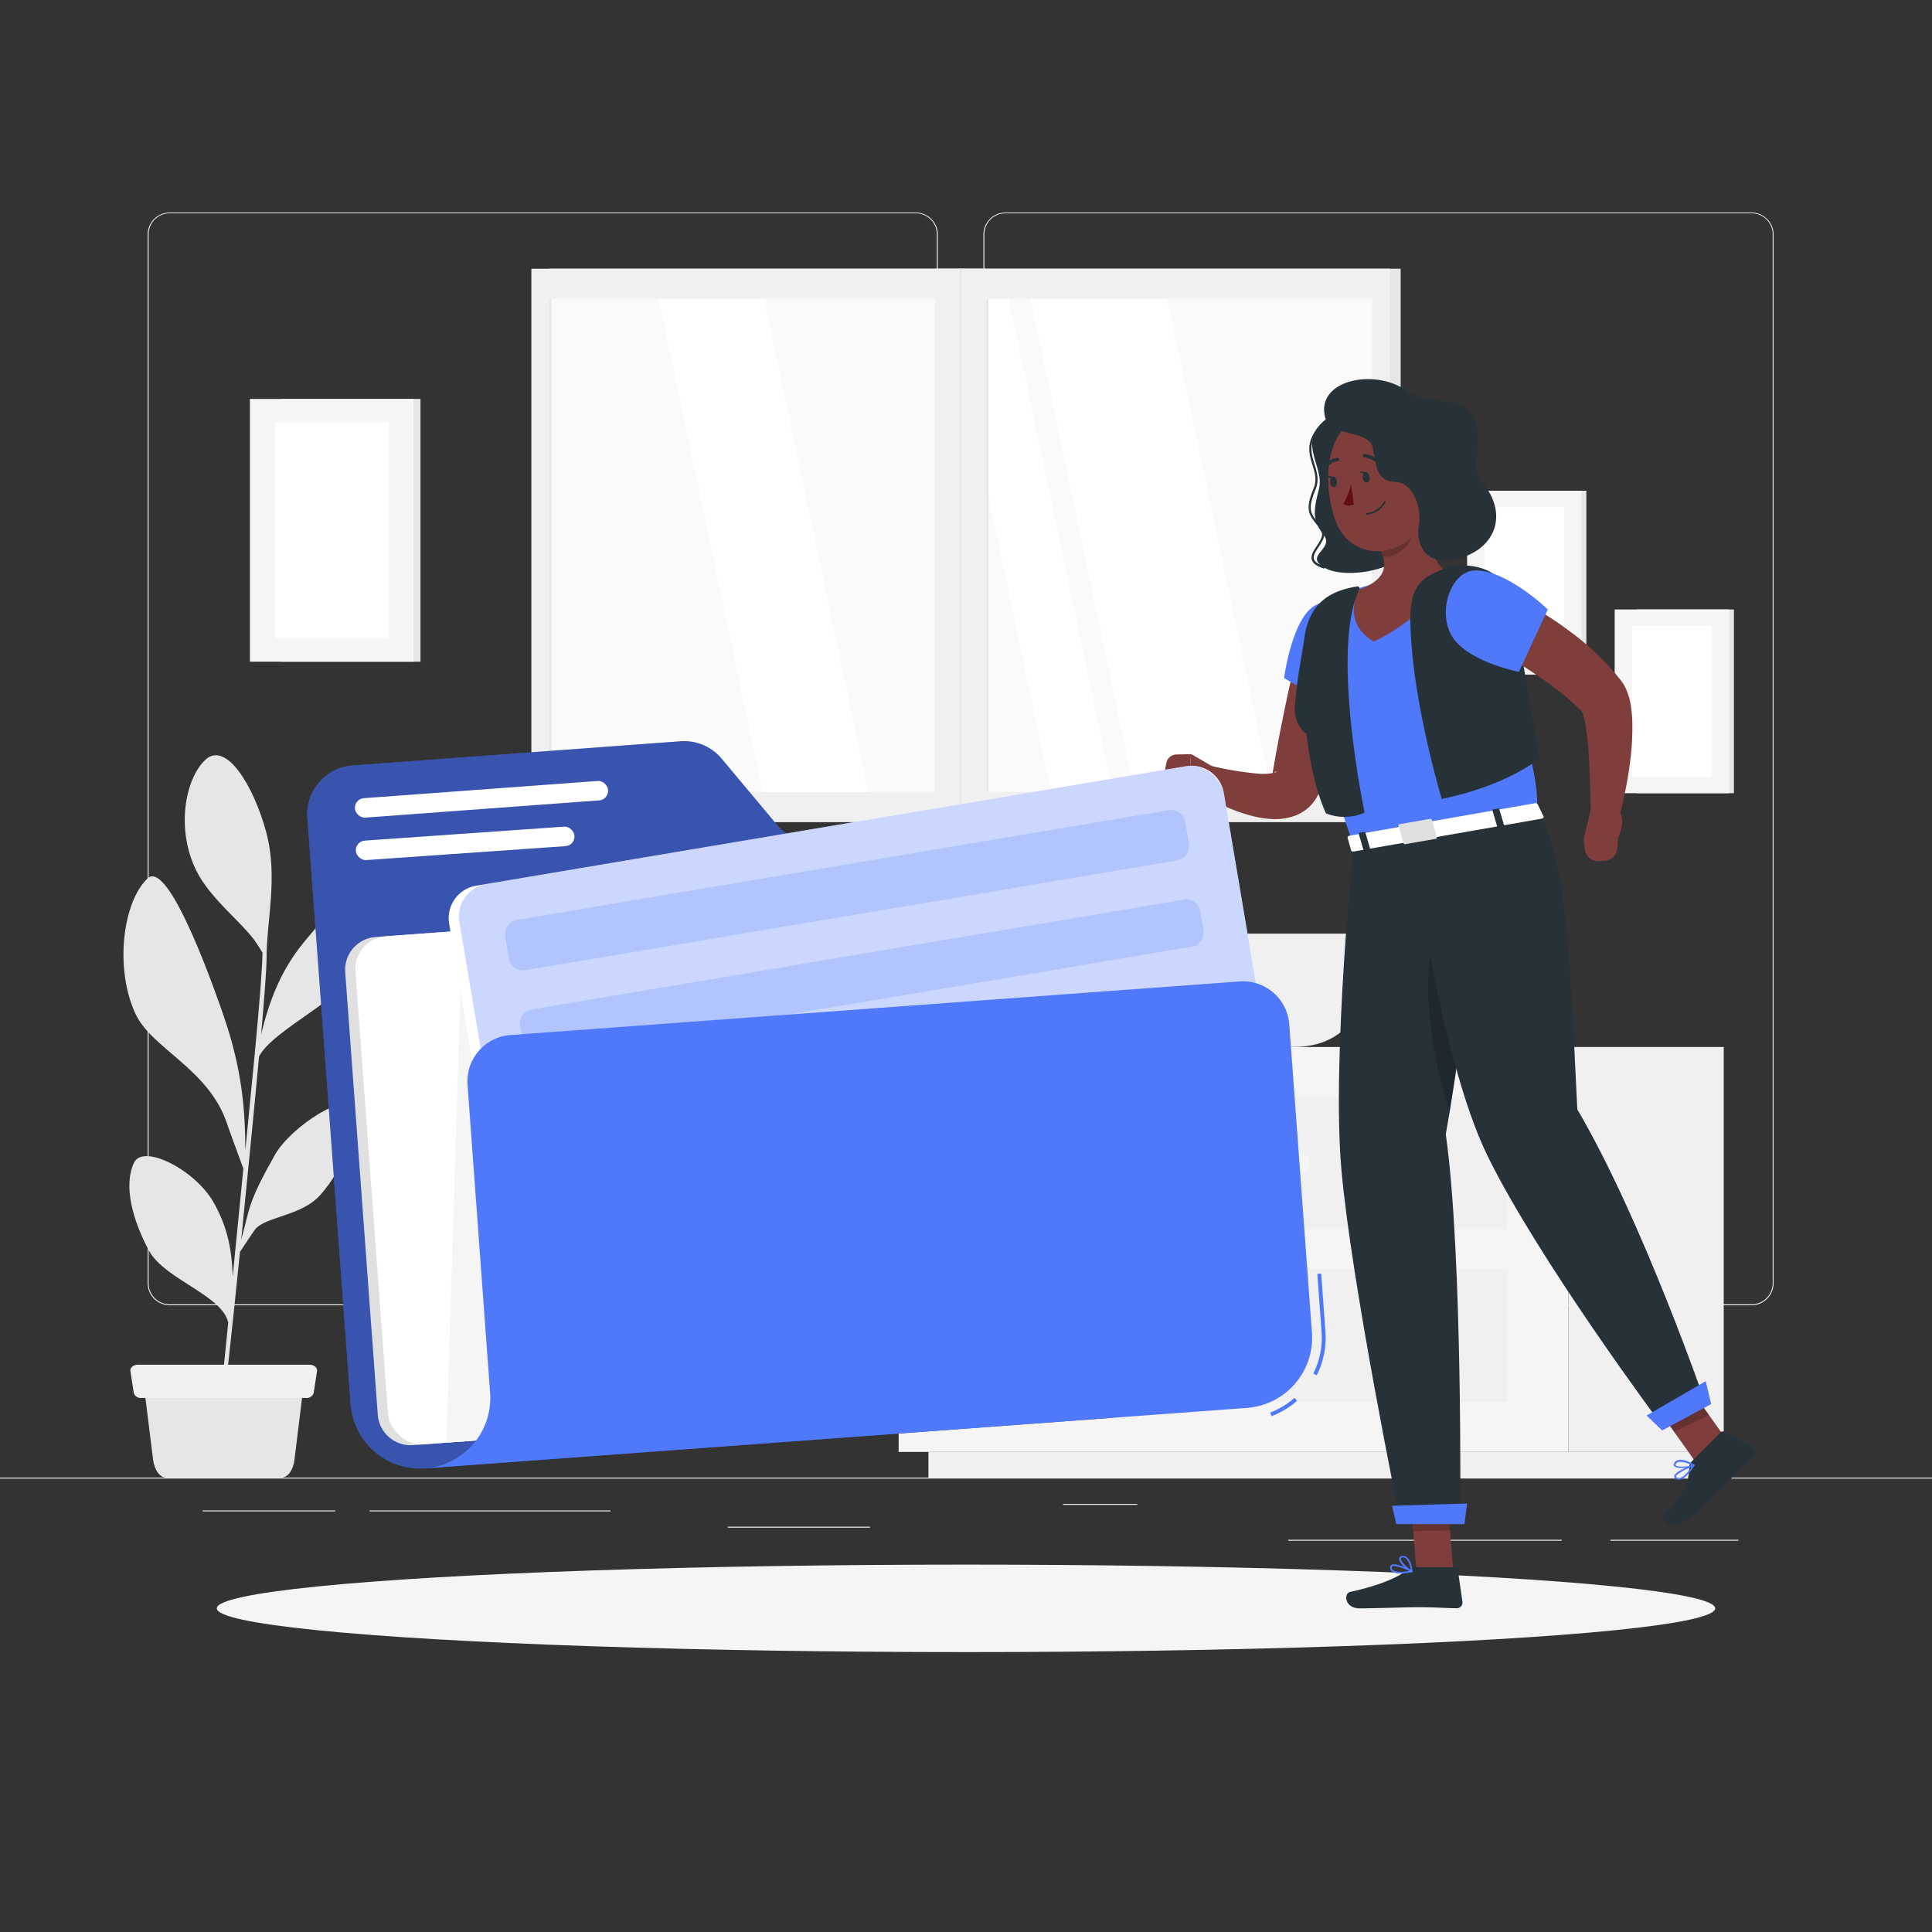 <svg xmlns="http://www.w3.org/2000/svg" viewBox="0 0 500 500"><rect x="0" y="0" width="500" height="500" fill="#333333" stroke="none"/><g id="freepik--background-complete--inject-37"><rect y="382.4" width="500" height="0.25" style="fill:#ebebeb"></rect><rect x="416.78" y="398.49" width="33.12" height="0.25" style="fill:#ebebeb"></rect><rect x="333.38" y="398.49" width="70.81" height="0.25" style="fill:#ebebeb"></rect><rect x="275.14" y="389.21" width="19.19" height="0.25" style="fill:#ebebeb"></rect><rect x="52.46" y="390.89" width="34.29" height="0.25" style="fill:#ebebeb"></rect><rect x="95.65" y="390.89" width="62.35" height="0.25" style="fill:#ebebeb"></rect><rect x="188.33" y="395.11" width="36.81" height="0.25" style="fill:#ebebeb"></rect><path d="M237,337.8H43.91a5.71,5.71,0,0,1-5.7-5.71V60.66A5.71,5.71,0,0,1,43.91,55H237a5.71,5.71,0,0,1,5.71,5.71V332.09A5.71,5.71,0,0,1,237,337.8ZM43.91,55.2a5.46,5.46,0,0,0-5.45,5.46V332.09a5.46,5.46,0,0,0,5.45,5.46H237a5.47,5.47,0,0,0,5.46-5.46V60.66A5.47,5.47,0,0,0,237,55.2Z" style="fill:#ebebeb"></path><path d="M453.31,337.8H260.21a5.72,5.72,0,0,1-5.71-5.71V60.66A5.72,5.72,0,0,1,260.21,55h193.1A5.71,5.71,0,0,1,459,60.66V332.09A5.71,5.71,0,0,1,453.31,337.8ZM260.21,55.2a5.47,5.47,0,0,0-5.46,5.46V332.09a5.47,5.47,0,0,0,5.46,5.46h193.1a5.47,5.47,0,0,0,5.46-5.46V60.66a5.47,5.47,0,0,0-5.46-5.46Z" style="fill:#ebebeb"></path><rect x="142.04" y="69.54" width="220.45" height="143.19" transform="translate(504.53 282.27) rotate(180)" style="fill:#e6e6e6"></rect><rect x="137.51" y="69.54" width="222.19" height="143.19" transform="translate(497.22 282.27) rotate(180)" style="fill:#f0f0f0"></rect><rect x="184.79" y="34.63" width="127.64" height="213.01" transform="translate(389.74 -107.48) rotate(90)" style="fill:#fafafa"></rect><polygon points="328.97 204.95 302.03 77.31 266.72 77.31 293.66 204.95 328.97 204.95" style="fill:#fff"></polygon><polygon points="287.94 204.95 261 77.31 245.05 77.31 271.99 204.95 287.94 204.95" style="fill:#fff"></polygon><polygon points="224.66 204.95 197.72 77.31 170.48 77.31 197.42 204.95 224.66 204.95" style="fill:#fff"></polygon><rect x="78.57" y="140.84" width="127.64" height="0.58" transform="translate(283.53 -1.26) rotate(90)" style="fill:#e6e6e6"></rect><rect x="241.99" y="69.54" width="13.24" height="143.19" transform="translate(497.22 282.27) rotate(180)" style="fill:#f0f0f0"></rect><rect x="191.7" y="140.84" width="127.64" height="0.58" transform="translate(396.65 -114.39) rotate(90)" style="fill:#e6e6e6"></rect><rect x="248.38" y="69.54" width="0.46" height="143.19" transform="translate(497.22 282.27) rotate(180)" style="fill:#e6e6e6"></rect><rect x="405.93" y="270.96" width="40.17" height="104.8" transform="translate(852.03 646.72) rotate(180)" style="fill:#f0f0f0"></rect><rect x="240.29" y="375.76" width="198.1" height="6.64" transform="translate(678.67 758.16) rotate(180)" style="fill:#f0f0f0"></rect><rect x="232.57" y="270.96" width="173.35" height="104.8" style="fill:#f5f5f5"></rect><rect x="248.37" y="283.86" width="141.77" height="34.37" style="fill:#f0f0f0"></rect><rect x="248.37" y="328.49" width="141.77" height="34.37" style="fill:#f0f0f0"></rect><rect x="299.42" y="298.69" width="39.67" height="4.71" rx="1.92" transform="translate(638.5 602.09) rotate(180)" style="fill:#f5f5f5"></rect><rect x="299.42" y="343.32" width="39.67" height="4.71" rx="1.92" transform="translate(638.5 691.35) rotate(180)" style="fill:#f5f5f5"></rect><path d="M310.37,253.31s-.48,17.65-19,17.65-19-17.65-19-17.65Z" style="fill:#f0f0f0"></path><path d="M353.68,253.31s-.49,17.65-19,17.65-19-17.65-19-17.65Z" style="fill:#f0f0f0"></path><path d="M310.37,241.62s-.48,17.65-19,17.65-19-17.65-19-17.65Z" style="fill:#f0f0f0"></path><path d="M353.68,241.62s-.49,17.65-19,17.65-19-17.65-19-17.65Z" style="fill:#f0f0f0"></path><path d="M397,253.31S396.49,271,378,271s-19-17.65-19-17.65Z" style="fill:#f0f0f0"></path><path d="M397,241.62s-.49,17.65-19,17.65-19-17.65-19-17.65Z" style="fill:#f0f0f0"></path><rect x="385.32" y="127" width="25.22" height="47.55" transform="translate(795.87 301.55) rotate(180)" style="fill:#e6e6e6"></rect><rect x="379.68" y="127" width="29.62" height="47.55" transform="translate(788.98 301.55) rotate(180)" style="fill:#f5f5f5"></rect><rect x="374.94" y="140.47" width="39.1" height="20.6" transform="translate(545.26 -243.72) rotate(90)" style="fill:#fff"></rect><rect x="423.52" y="157.72" width="25.22" height="47.55" transform="translate(872.26 363) rotate(180)" style="fill:#e6e6e6"></rect><rect x="417.87" y="157.72" width="29.62" height="47.55" transform="translate(865.37 363) rotate(180)" style="fill:#f5f5f5"></rect><rect x="413.13" y="171.2" width="39.1" height="20.6" transform="translate(614.18 -251.18) rotate(90)" style="fill:#fff"></rect><rect x="72.75" y="103.25" width="36.07" height="68" transform="translate(181.57 274.5) rotate(180)" style="fill:#e6e6e6"></rect><rect x="64.67" y="103.25" width="42.37" height="68" transform="translate(171.72 274.5) rotate(180)" style="fill:#f5f5f5"></rect><rect x="57.9" y="122.52" width="55.92" height="29.47" transform="translate(223.11 51.39) rotate(90)" style="fill:#fff"></rect><path d="M58.7,290.63c-4.77-14-19.32-19.22-23.54-28.06-5.53-11.58-3.51-28.95,3-35.22,5.69-5.45,18.28,31.39,19.7,35.51,4.89,14.15,5.58,24.66,5.64,34.83.84-8.65,1.62-16.59,2.21-22.72,1.92-20,2.21-26.42,2.23-28.4-.59-1-1.29-2.09-1.7-2.69-3.48-5.11-11.8-11.19-15.46-18.61-5.34-10.84-2.8-23.81,2.37-28.64,5.4-5,12.56,6.89,15.74,18.71s0,23.15.1,33c0,1.93-.51,9.24-1.41,19.39,2.62-10.92,6.19-18.23,12-25,7.2-8.38,13.74-18.6,18.73-17.28s.68,14.83-4.46,24.32c-4.59,8.44-23.41,16.87-26.81,23.66-1.26,13.76-3,31.18-4.62,47.41,2.36-8.38,1.47-9.09,8.7-21.92,4.3-7.63,19.44-17,20.52-11.79s-2.6,15.15-8.7,22.08c-4.92,5.6-14.42,5.59-17,9.07-.6.81-2.65,3.91-3.83,5.7-2,19.81-3.92,37.3-4.71,43.26l-.93.06c.22-1.54,1.26-11.62,2.6-25-1.5-7.1-16.56-11.24-20.51-18.62-4.14-7.72-6.72-16.74-3.88-22.77,2.37-5,15.74,1.81,20.53,10.15,3.19,5.55,4.86,11.48,5,19.44.9-9.09,1.87-18.85,2.77-28.06C62.17,300.12,60.13,294.82,58.7,290.63Z" style="fill:#e6e6e6"></path><path d="M72.84,382.4H43c-1.64,0-3-1.91-3.37-4.56L37.47,360.5H78.33L76.2,377.84C75.88,380.49,74.47,382.4,72.84,382.4Z" style="fill:#e6e6e6"></path><path d="M79.18,361.79H36.62a1.9,1.9,0,0,1-2-1.3l-.87-5.68c-.13-.87.8-1.63,2-1.63h44.3c1.2,0,2.13.76,2,1.63l-.87,5.68A1.88,1.88,0,0,1,79.18,361.79Z" style="fill:#f0f0f0"></path></g><g id="freepik--Shadow--inject-37"><ellipse id="freepik--path--inject-37" cx="250" cy="416.24" rx="193.89" ry="11.32" style="fill:#f5f5f5"></ellipse></g><g id="freepik--Character--inject-37"><path d="M345.09,107.26c-10.8,6.35-2.09,12.92-3.75,19.29s-1.49,8.31,1.29,12-5.69,5.26.53,8.58,30.57.35,25.87-21S351.06,103.76,345.09,107.26Z" style="fill:#263238"></path><path d="M342.67,147.13h-.09c-1.75-.58-2.75-1.29-3.06-2.18-.4-1.16.4-2.36,1.25-3.63,1-1.56,2-3,.93-4.44-.29-.37-.56-.71-.82-1-2.24-2.81-3.17-4-.88-9.59.85-2.08.28-4-.33-5.94-1.09-3.56-2.32-7.6,5.26-13.28a.28.28,0,0,1,.33.44c-7.27,5.45-6.15,9.12-5.06,12.68.61,2,1.24,4,.32,6.31-2.18,5.32-1.43,6.26.79,9l.82,1c1.34,1.73.15,3.51-.9,5.09-.77,1.15-1.49,2.24-1.18,3.14.25.72,1.13,1.32,2.7,1.83a.28.28,0,0,1-.08.54Z" style="fill:#263238"></path><path d="M350.15,171c-1.06,4.94-2.28,9.87-3.52,14.78s-2.55,9.81-3.88,14.69l-.5,1.83-.25.92-.24.83a9.85,9.85,0,0,1-.36,1,10.77,10.77,0,0,1-2.57,3.78,11.19,11.19,0,0,1-3.6,2.24,15.13,15.13,0,0,1-6.09.9,25.75,25.75,0,0,1-4.75-.72,43,43,0,0,1-8-2.87,53.36,53.36,0,0,1-7.14-4,3.6,3.6,0,0,1,2.79-6.52l.2.05a83.54,83.54,0,0,0,13.86,2.35,15,15,0,0,0,2.85-.12c.79-.09,1.39-.35,1.36-.46s-.2,0-.44.15a2.12,2.12,0,0,0-.52.6s0,.08-.06.09l0,0s0,0,0,0l0-.12.16-.94.33-1.9c.87-5,1.85-10,2.89-15s2.17-10,3.49-14.91a7.2,7.2,0,0,1,14,3.35Z" style="fill:#7f3e3b"></path><path d="M340.59,156.56c-6.18,3-8.28,18.92-8.28,18.92L351,186.19s7.46-14.08,4.91-23.28C354.46,157.7,351.26,151.34,340.59,156.56Z" style="fill:#5078FA"></path><path d="M313.42,198.14l-5.17-3-.74,9s4.4,3,7.39-.44l.42-2.11A3.84,3.84,0,0,0,313.42,198.14Z" style="fill:#7f3e3b"></path><path d="M301.88,197.31l-.65,3.23a1.56,1.56,0,0,0,1,1.87l5.28,1.77.74-9-3.89.08A2.7,2.7,0,0,0,301.88,197.31Z" style="fill:#7f3e3b"></path><polygon points="376.1 406.54 366.59 406.75 364.82 385.08 374.33 384.86 376.1 406.54" style="fill:#7f3e3b"></polygon><path d="M366,405.58h10.53a.73.73,0,0,1,.75.64l1.2,8.33a1.5,1.5,0,0,1-1.5,1.67c-3.68-.06-5.44-.28-10.08-.28-2.85,0-11,.3-15,.3s-4.14-3.89-2.51-4.25c7.35-1.58,12.54-3.76,15-5.84A2.49,2.49,0,0,1,366,405.58Z" style="fill:#263238"></path><g style="opacity:0.2"><polygon points="364.82 385.08 365.73 396.25 375.25 396.04 374.34 384.87 364.82 385.08"></polygon></g><path d="M388.38,155.13a8.33,8.33,0,0,0-8.21-7.56c-11.59-.16-27.06,3.51-36.35,7.47a9.55,9.55,0,0,0-5.79,8.15,47.64,47.64,0,0,0,0,5.94h0c-.56,2.33-4.83,19.66,3.48,22.75a5.55,5.55,0,0,0,.59.18c1.86,7.3,4.48,16.06,8.14,26.59,14.89-2.6,40.3-8.25,47.54-9.52C398.4,198,390.91,182.84,388.38,155.13Z" style="fill:#5078FA"></path><path d="M369.6,129.71c-.53,5.74-.26,16,5.7,18.77,0,0-5.17,10.43-19.74,17.57-8.61-5-3.9-13.44-3.9-13.44,8.23-2.94,7.22-7.43,5-11.43Z" style="fill:#7f3e3b"></path><path d="M351.81,152.5a.52.52,0,0,0-.55-.73c-7.21,1.13-12.41,4.41-13.66,13.17-.72,5-2.19,11.79-2.51,18.89-.09,2,1.39,5.23,3,6,.92,7.7,2.56,15.23,5.07,20.67a12.91,12.91,0,0,0,10-.19S344.25,168,351.81,152.5Z" style="fill:#263238"></path><path d="M373.48,147.27c-8.57,3.18-9.07,7.61-8.16,19.8,1,13.84,5.46,32,7.81,39.71,17.53-3.68,25.25-10.52,25.25-10.52s-5.94-36.7-8-42.88S379.94,144.87,373.48,147.27Z" style="fill:#263238"></path><path d="M364.32,134.39l-7.66,6.78a13.85,13.85,0,0,1,1.26,2.9c3.29.53,7.25-3.07,7.4-5.58A9.78,9.78,0,0,0,364.32,134.39Z" style="opacity:0.2"></path><path d="M369.67,118.73c.68,9.28,1.16,13.2-2.85,18.55-6,8.05-17.59,6.84-21-2.05-3.09-8-3.67-21.84,4.84-26.71A12.69,12.69,0,0,1,369.67,118.73Z" style="fill:#7f3e3b"></path><path d="M350.28,218.65s-5.65,55.47-3.13,84c2.62,29.64,15.3,91.37,15.3,91.37H377.9s.71-69.36-3.73-100.45c5.64-31.82,10.81-80.93,7.93-80.44Z" style="fill:#263238"></path><polygon points="379 394.44 361.36 394.44 360.26 389.69 379.69 389.11 379 394.44" style="fill:#5078FA"></polygon><path d="M374.33,234.57c2.5-4.6,5.34-4.82,7.63-2.5-1.26,16-3.91,38.1-6.86,56C370.62,272.32,365.8,250.23,374.33,234.57Z" style="opacity:0.2"></path><polygon points="448.44 374.87 439.43 379.23 426.67 361.28 435.68 356.92 448.44 374.87" style="fill:#7f3e3b"></polygon><path d="M437.87,378.17l7.4-7.49a.86.86,0,0,1,1-.14l7.54,4.23a1.31,1.31,0,0,1,.28,2.09c-2.64,2.57-4.05,3.7-7.31,7-2,2-7.94,8.44-11.43,10.24s-5.92-1.32-4.67-2.36c5.62-4.69,6.44-9.07,6.51-12.1A2.13,2.13,0,0,1,437.87,378.17Z" style="fill:#263238"></path><g style="opacity:0.2"><polygon points="426.68 361.28 433.25 370.53 442.26 366.18 435.69 356.92 426.68 361.28"></polygon></g><path d="M365,216.07s7.26,57.17,20,83.13c13.26,27,44.77,69.22,44.77,69.22L441.66,364s-16.46-48-33.45-76.89c-1.65-31-2-64.51-10.15-76.79Z" style="fill:#263238"></path><polygon points="442.85 363.36 430.17 370.2 426.13 366.34 441.44 357.45 442.85 363.36" style="fill:#5078FA"></polygon><path d="M436.71,381.68a3.91,3.91,0,0,1-2.06,1.26,1.43,1.43,0,0,1-1.15-.37.61.61,0,0,1-.21-.63c.3-1.2,4.46-2.7,4.93-2.86a.26.26,0,0,1,.27.05.18.18,0,0,1,0,.24A15.22,15.22,0,0,1,436.71,381.68Zm-2.73,0a.89.89,0,0,0-.23.34.27.27,0,0,0,.09.26.92.92,0,0,0,.75.25c.81-.09,2-1.14,3.15-2.83A13.49,13.49,0,0,0,434,381.68Z" style="fill:#5078FA"></path><path d="M438.49,379.41l-.08,0c-1.19.48-4.37.82-5.1.05-.17-.18-.3-.5.08-1a1.84,1.84,0,0,1,1.17-.64c1.62-.23,3.8,1.15,3.89,1.21a.22.22,0,0,1,.1.19A.34.34,0,0,1,438.49,379.41Zm-4.62-.74-.09.1c-.25.32-.14.43-.1.47.43.47,2.77.37,4.12,0a6,6,0,0,0-3.16-.92A1.33,1.33,0,0,0,433.87,378.67Z" style="fill:#5078FA"></path><path d="M354.45,123.42c.1.75-.21,1.41-.7,1.48s-1-.49-1.07-1.24.21-1.41.7-1.47S354.35,122.67,354.45,123.42Z" style="fill:#263238"></path><path d="M346,124.56c.1.75-.22,1.41-.71,1.48s-1-.49-1.06-1.24.21-1.41.7-1.47S345.88,123.81,346,124.56Z" style="fill:#263238"></path><path d="M345.13,123.34l-1.87-.28S344.37,124.34,345.13,123.34Z" style="fill:#263238"></path><path d="M349.64,125.29a20,20,0,0,1-2,5.14,3.27,3.27,0,0,0,2.74.15Z" style="fill:#630f0f"></path><path d="M354.84,133a7,7,0,0,1-1.09.23.21.21,0,0,1-.25-.19.22.22,0,0,1,.19-.25,5.91,5.91,0,0,0,4.52-3,.23.23,0,0,1,.41.19A6.27,6.27,0,0,1,354.84,133Z" style="fill:#263238"></path><path d="M373.28,126.3a7.35,7.35,0,0,1-3.75,4.5c-2.37,1.14-4.06-1.09-3.82-3.75.22-2.4,1.72-5.89,4.3-5.9S374,123.84,373.28,126.3Z" style="fill:#7f3e3b"></path><path d="M343.16,108.74c1.35,4,11,2.73,12,6.83s.66,9,5.87,9.15,6.9,7.65,6.17,11.34.8,10.88,10.12,8.52,13-10.89,6.89-19c-3.43-4.55-2-5-1.76-10,.16-4.07,0-9.66-5.93-11.26-5.5-1.47-7.12.69-12.49-3.2C355.49,95,339.7,98.56,343.16,108.74Z" style="fill:#263238"></path><path d="M357.22,120.66a.45.45,0,0,1-.48-.21c-1-1.78-3.65-2.06-3.67-2.06a.45.45,0,0,1-.41-.48.44.44,0,0,1,.49-.4c.13,0,3.12.32,4.36,2.5a.43.43,0,0,1-.16.6A.35.35,0,0,1,357.22,120.66Z" style="fill:#263238"></path><path d="M343.27,121.21a.46.46,0,0,1-.44,0,.44.44,0,0,1-.13-.62,4.39,4.39,0,0,1,3.47-2.09.43.43,0,0,1,.44.44.44.44,0,0,1-.44.44h0a3.55,3.55,0,0,0-2.73,1.69A.37.37,0,0,1,343.27,121.21Z" style="fill:#263238"></path><path d="M391.06,154c1.45.71,2.66,1.34,3.94,2.06s2.49,1.44,3.72,2.19c2.44,1.53,4.85,3.12,7.18,4.87A68.39,68.39,0,0,1,419,175.49l.39.47c.26.35.52.71.71,1a11.24,11.24,0,0,1,.92,1.84,16.21,16.21,0,0,1,.89,3,32.16,32.16,0,0,1,.53,5,65.31,65.31,0,0,1-.4,8.85,105.22,105.22,0,0,1-3.23,16.62,3.6,3.6,0,0,1-7.07-.86v-.1c-.16-5.33-.24-10.75-.58-15.94a73.23,73.23,0,0,0-.78-7.47,19.05,19.05,0,0,0-.73-3.07,4.33,4.33,0,0,0-.38-.87c-.05-.05-.08-.07,0,0a1.28,1.28,0,0,0,.12.2l-.29-.29a57.7,57.7,0,0,0-5.32-4.76c-1.93-1.53-4-3-6.07-4.41s-4.27-2.79-6.48-4.11c-1.09-.67-2.21-1.31-3.31-2l-3.24-1.83-.25-.14A7.2,7.2,0,0,1,391.06,154Z" style="fill:#7f3e3b"></path><path d="M381.33,147.66c8.15-.62,19.24,10.06,19.24,10.06l-7.48,16.16s-12-2.33-16.65-8.26C371.5,159.28,375.29,148.12,381.33,147.66Z" style="fill:#5078FA"></path><path d="M362.44,407.22a3.58,3.58,0,0,1-2.28-.58,1.25,1.25,0,0,1-.4-1.08.73.73,0,0,1,.38-.59c1.15-.63,4.89,1.28,5.31,1.5a.23.23,0,0,1,.12.23.24.24,0,0,1-.18.18A15.85,15.85,0,0,1,362.44,407.22Zm-1.67-1.94a.83.83,0,0,0-.42.08.27.27,0,0,0-.14.24.78.78,0,0,0,.25.71c.57.51,2.11.6,4.19.26A12.09,12.09,0,0,0,360.77,405.28Z" style="fill:#5078FA"></path><path d="M365.35,406.89l-.1,0c-1.11-.51-3.32-2.53-3.15-3.59,0-.25.22-.57.83-.63a1.59,1.59,0,0,1,1.23.38c1.18,1,1.4,3.51,1.41,3.62a.23.23,0,0,1-.22.24Zm-2.24-3.81H363c-.41,0-.43.21-.44.26-.11.64,1.39,2.23,2.53,2.92a5.19,5.19,0,0,0-1.19-2.9A1.19,1.19,0,0,0,363.11,403.08Z" style="fill:#5078FA"></path><path d="M353.6,122.2l-1.87-.28S352.85,123.2,353.6,122.2Z" style="fill:#263238"></path><path d="M397.9,208.05l1.55,3.19c.17.24-.09.56-.52.64l-48.54,8.48c-.34.06-.65-.06-.71-.26l-.92-3.3c-.07-.23.19-.48.56-.54l47.92-8.38A.69.69,0,0,1,397.9,208.05Z" style="fill:#fff"></path><path d="M388,214.17l1-.18c.2,0,.34-.17.3-.29L388,209.42a.38.38,0,0,0-.44-.16l-1,.18c-.21,0-.34.16-.31.29l1.24,4.28C387.56,214.13,387.76,214.21,388,214.17Z" style="fill:#263238"></path><path d="M353.31,220.23l1-.18c.2,0,.34-.17.3-.29l-1.24-4.28c0-.13-.23-.2-.43-.17l-1,.18c-.2,0-.34.17-.3.29l1.24,4.28C352.91,220.19,353.11,220.26,353.31,220.23Z" style="fill:#263238"></path><path d="M363.72,218.46l7.83-1.37c.22,0,.37-.19.33-.32l-1.35-4.66c0-.14-.25-.22-.47-.18l-7.84,1.37c-.22,0-.37.18-.33.32l1.35,4.66C363.28,218.41,363.5,218.49,363.72,218.46Z" style="fill:#e0e0e0"></path><path d="M411.7,209.58,409.88,217l8.88-.13s2.65-5.3-.45-7.66Z" style="fill:#7f3e3b"></path><path d="M413.71,222.85l1.58-.07a3.44,3.44,0,0,0,3.27-3.17l.2-2.78-8.88.13.26,2.79A3.43,3.43,0,0,0,413.71,222.85Z" style="fill:#7f3e3b"></path></g><g id="freepik--Folder--inject-37"><path d="M186.76,196.34l14.36,17.16A12.66,12.66,0,0,0,211.75,218l63.79-4.69a18,18,0,0,1,19.27,16.62l8.67,117.83A18,18,0,0,1,286.86,367L110,380a18,18,0,0,1-19.27-16.63L79.54,211.63A12.64,12.64,0,0,1,91.22,198.1l84.92-6.26A12.63,12.63,0,0,1,186.76,196.34Z" style="fill:#5078FA"></path><g style="opacity:0.3"><path d="M186.76,196.34l14.36,17.16A12.66,12.66,0,0,0,211.75,218l63.79-4.69a18,18,0,0,1,19.27,16.62l8.67,117.83A18,18,0,0,1,286.86,367L110,380a18,18,0,0,1-19.27-16.63L79.54,211.63A12.64,12.64,0,0,1,91.22,198.1l84.92-6.26A12.63,12.63,0,0,1,186.76,196.34Z"></path></g><rect x="91.77" y="204.33" width="65.69" height="5.04" rx="2.49" transform="translate(-14.85 9.71) rotate(-4.21)" style="fill:#fff"></rect><rect x="92.52" y="214.74" width="56.57" height="5.04" rx="2.49" transform="matrix(1, -0.07, 0.07, 1, -15.63, 9.46)" style="fill:#fff"></rect><path d="M292.67,360.31,106.86,374a8.51,8.51,0,0,1-9.09-7.84L89.34,251.59a8.5,8.5,0,0,1,7.84-9.09L283,228.82a8.5,8.5,0,0,1,9.09,7.84l8.44,114.56A8.52,8.52,0,0,1,292.67,360.31Z" style="fill:#e0e0e0"></path><rect x="95.94" y="235.38" width="200.63" height="131.85" rx="8.49" transform="translate(-21.6 15.23) rotate(-4.21)" style="fill:#fff"></rect><polygon points="115.52 373.36 153.86 370.53 119.15 256.37 115.52 373.36" style="fill:#f5f5f5"></polygon><path d="M328.81,328.33,145.09,359.26a8.53,8.53,0,0,1-9.79-7L116.23,239a8.52,8.52,0,0,1,7-9.78l183.72-30.93a8.52,8.52,0,0,1,9.79,7l19.07,113.27A8.53,8.53,0,0,1,328.81,328.33Z" style="fill:#fff"></path><rect x="127.01" y="212.64" width="200.63" height="131.85" rx="8.49" transform="translate(-43.09 41.61) rotate(-9.56)" style="fill:#5078FA;opacity:0.3"></rect><path d="M304.62,222.69,136,251.07a3.76,3.76,0,0,1-4.32-3.07l-.94-5.63a3.74,3.74,0,0,1,3.07-4.31l168.62-28.39a3.75,3.75,0,0,1,4.32,3.07l.95,5.63A3.77,3.77,0,0,1,304.62,222.69Z" style="fill:#5078FA;opacity:0.2"></path><path d="M306.44,232.82,137.58,261.25a3.63,3.63,0,0,0-3,4.18l.83,5a3.63,3.63,0,0,0,4.18,3l168.86-28.43a3.63,3.63,0,0,0,3-4.17l-.84-5A3.64,3.64,0,0,0,306.44,232.82Z" style="fill:#5078FA;opacity:0.2"></path><path d="M329.07,366.51l-.36-.94a20.52,20.52,0,0,0,6.3-3.8l.66.75A21.47,21.47,0,0,1,329.07,366.51Z" style="fill:#5078FA"></path><path d="M340.77,355.92l-.89-.45a20.57,20.57,0,0,0,2.14-10.8l-1.1-15,1-.07,1.1,15A21.61,21.61,0,0,1,340.77,355.92Z" style="fill:#5078FA"></path><path d="M322.69,364.37,128.17,378.69h0L110,380a18.23,18.23,0,0,0,16.84-19.52L121,280.76a12,12,0,0,1,11.12-12.89L320.76,254a12,12,0,0,1,12.9,11.12l5.87,79.77A18.22,18.22,0,0,1,322.69,364.37Z" style="fill:#5078FA"></path></g></svg>
